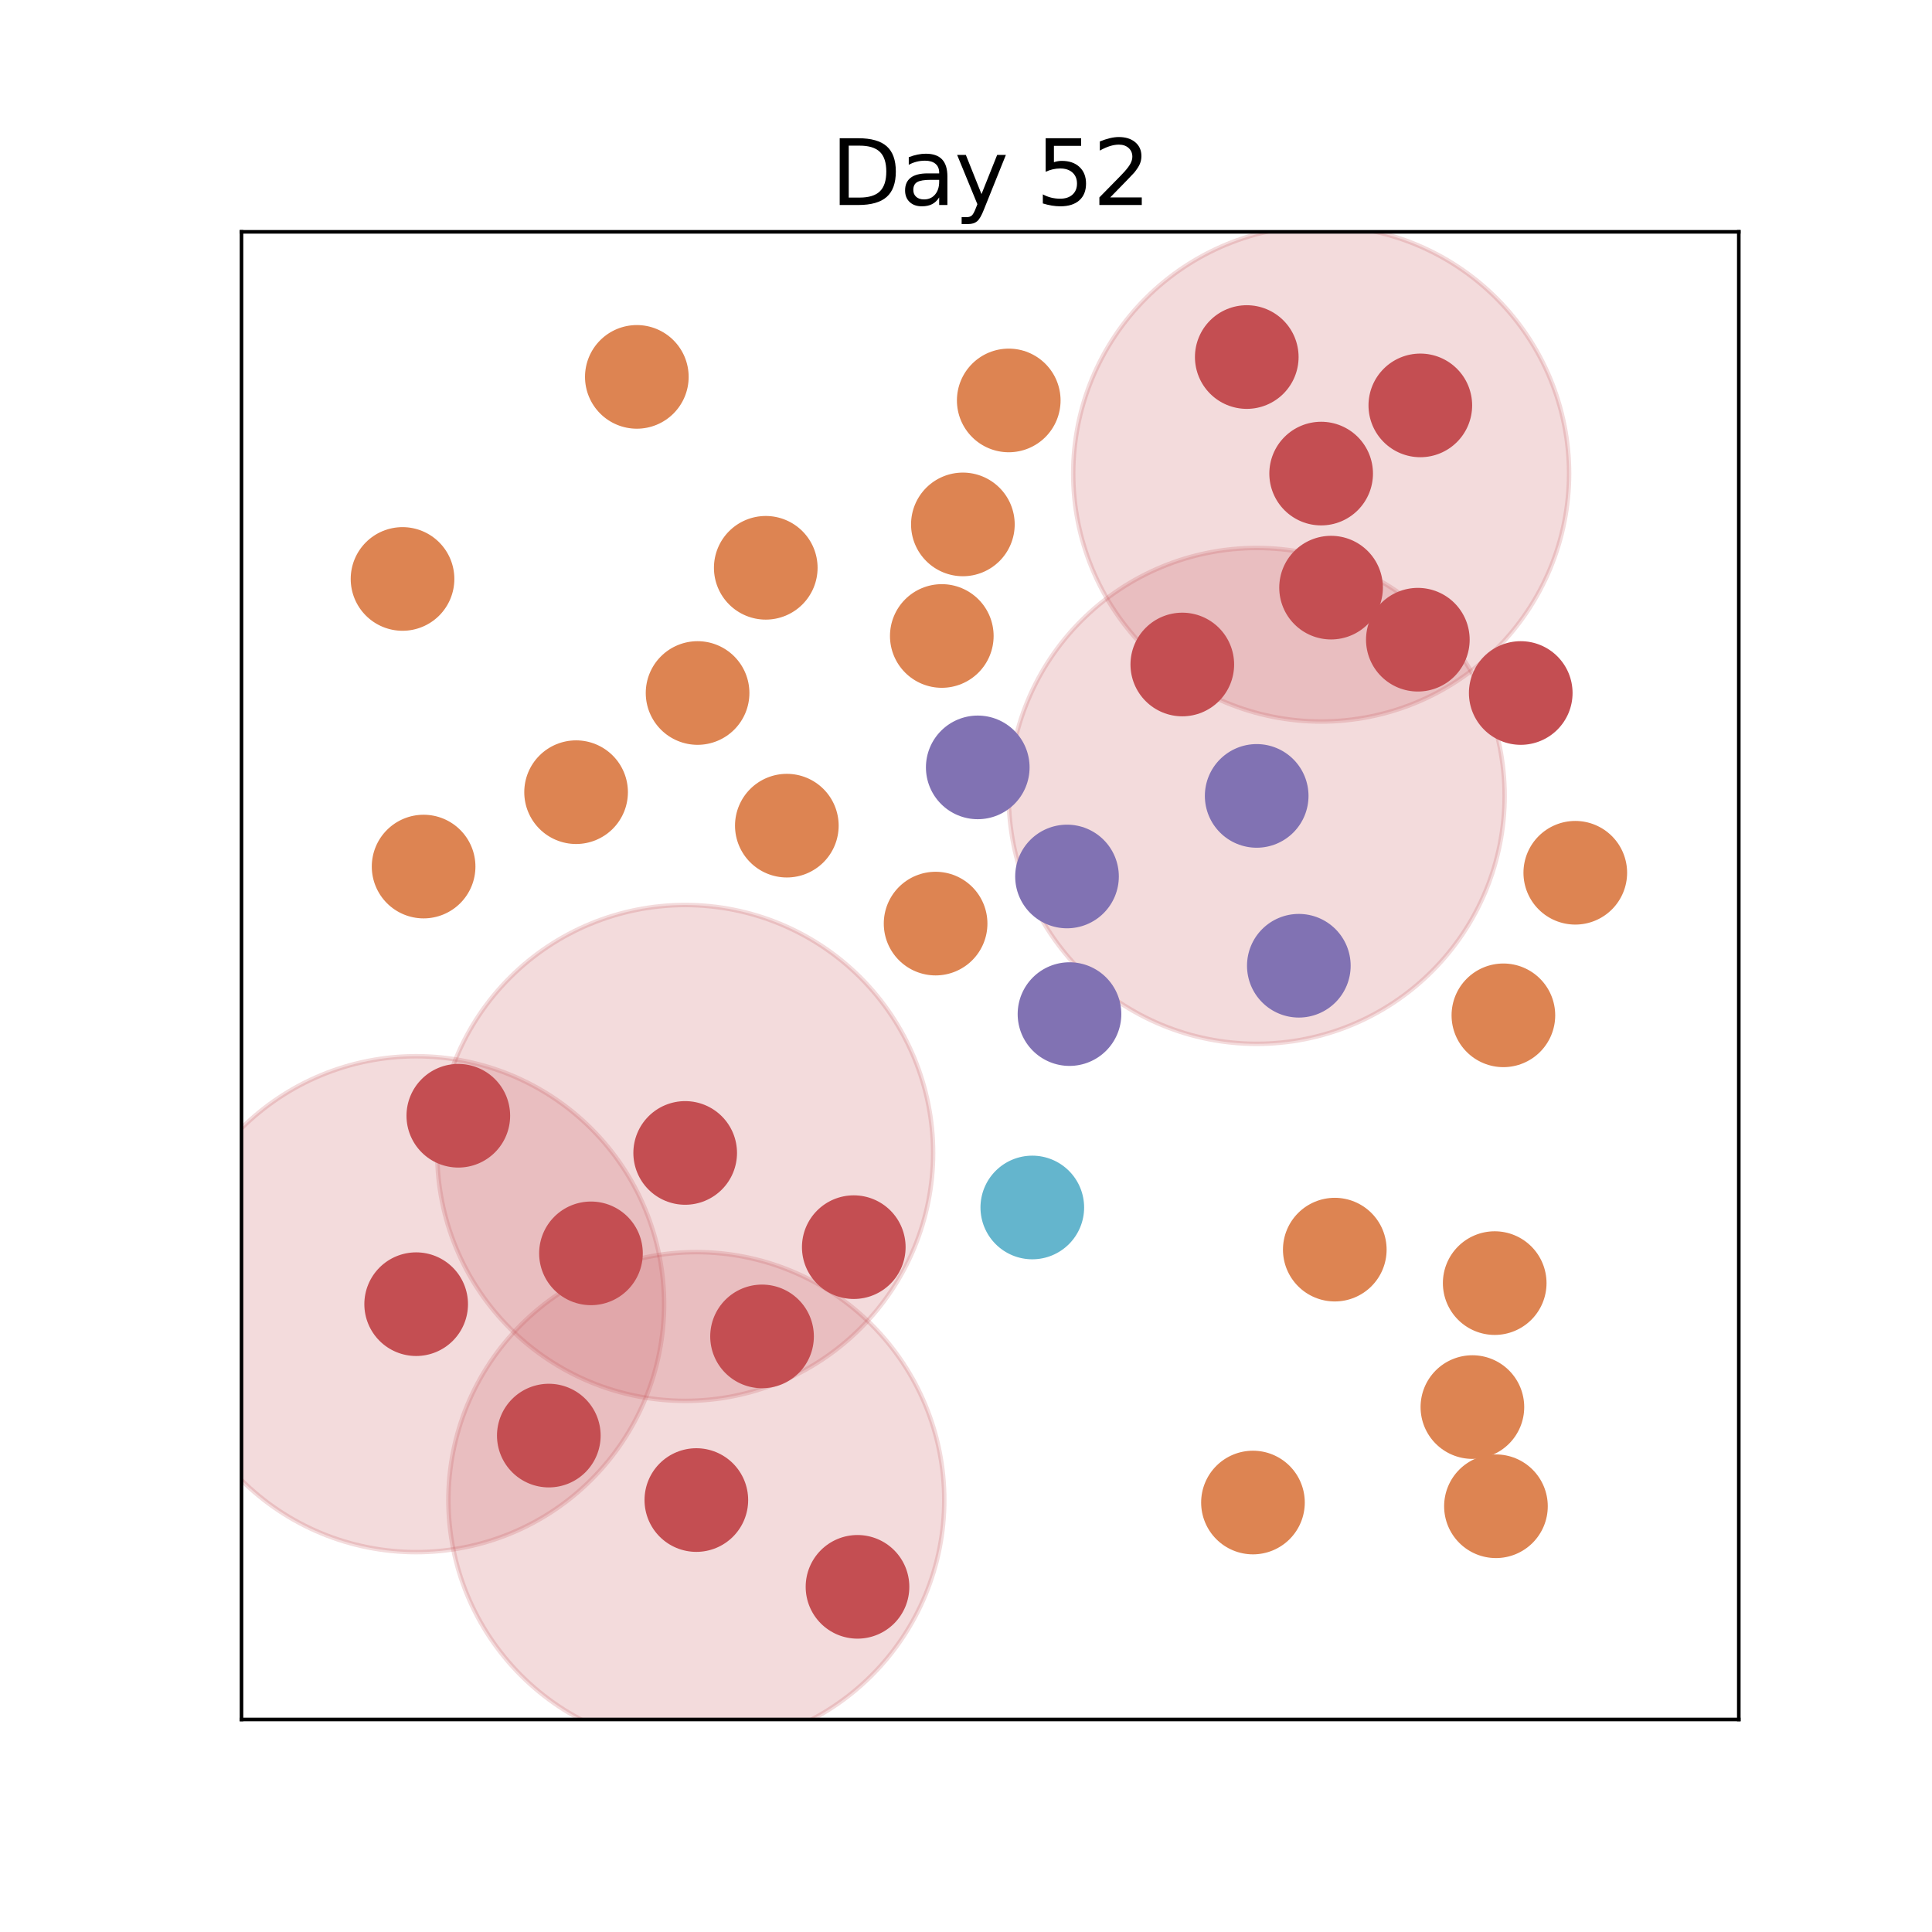 <?xml version="1.0" encoding="utf-8" standalone="no"?>
<!DOCTYPE svg PUBLIC "-//W3C//DTD SVG 1.1//EN"
  "http://www.w3.org/Graphics/SVG/1.1/DTD/svg11.dtd">
<svg xmlns:xlink="http://www.w3.org/1999/xlink" width="432pt" height="432pt" viewBox="0 0 432 432" xmlns="http://www.w3.org/2000/svg" version="1.1">
 <defs>
  <style type="text/css">*{stroke-linejoin: round; stroke-linecap: butt}</style>
 </defs>
 <g id="figure_1">
  <g id="patch_1">
   <path d="M 0 432 
L 432 432 
L 432 0 
L 0 0 
z
" style="fill: #ffffff"/>
  </g>
  <g id="axes_1">
   <g id="patch_2">
    <path d="M 54 384.48 
L 388.8 384.48 
L 388.8 51.84 
L 54 51.84 
z
" style="fill: #ffffff"/>
   </g>
   <g id="patch_3">
    <path d="M 93.056 347.058 
C 107.759 347.058 121.862 341.216 132.258 330.82 
C 142.655 320.424 148.496 306.321 148.496 291.618 
C 148.496 276.915 142.655 262.812 132.258 252.416 
C 121.862 242.02 107.759 236.178 93.056 236.178 
C 78.354 236.178 64.251 242.02 53.854 252.416 
C 43.458 262.812 37.616 276.915 37.616 291.618 
C 37.616 306.321 43.458 320.424 53.854 330.82 
C 64.251 341.216 78.354 347.058 93.056 347.058 
L 93.056 347.058 
z
" clip-path="url(#p3aa812e918)" style="fill: none; opacity: 0"/>
   </g>
   <g id="patch_4">
    <path d="M 93.056 347.058 
C 107.759 347.058 121.862 341.216 132.258 330.82 
C 142.655 320.424 148.496 306.321 148.496 291.618 
C 148.496 276.915 142.655 262.812 132.258 252.416 
C 121.862 242.02 107.759 236.178 93.056 236.178 
C 78.354 236.178 64.251 242.02 53.854 252.416 
C 43.458 262.812 37.616 276.915 37.616 291.618 
C 37.616 306.321 43.458 320.424 53.854 330.82 
C 64.251 341.216 78.354 347.058 93.056 347.058 
z
" clip-path="url(#p3aa812e918)" style="fill: #c44e52; opacity: 0.2; stroke: #c44e52; stroke-linejoin: miter"/>
   </g>
   <g id="patch_5">
    <path d="M 334.498 392.242 
C 349.2 392.242 363.303 386.4 373.7 376.004 
C 384.096 365.607 389.938 351.504 389.938 336.802 
C 389.938 322.099 384.096 307.996 373.7 297.6 
C 363.303 287.203 349.2 281.362 334.498 281.362 
C 319.795 281.362 305.692 287.203 295.296 297.6 
C 284.899 307.996 279.058 322.099 279.058 336.802 
C 279.058 351.504 284.899 365.607 295.296 376.004 
C 305.692 386.4 319.795 392.242 334.498 392.242 
L 334.498 392.242 
z
" clip-path="url(#p3aa812e918)" style="fill: none; opacity: 0"/>
   </g>
   <g id="patch_6">
    <path d="M 295.412 161.334 
C 310.115 161.334 324.218 155.492 334.614 145.096 
C 345.011 134.7 350.852 120.597 350.852 105.894 
C 350.852 91.191 345.011 77.088 334.614 66.692 
C 324.218 56.296 310.115 50.454 295.412 50.454 
C 280.71 50.454 266.607 56.296 256.21 66.692 
C 245.814 77.088 239.972 91.191 239.972 105.894 
C 239.972 120.597 245.814 134.7 256.21 145.096 
C 266.607 155.492 280.71 161.334 295.412 161.334 
L 295.412 161.334 
z
" clip-path="url(#p3aa812e918)" style="fill: none; opacity: 0"/>
   </g>
   <g id="patch_7">
    <path d="M 295.412 161.334 
C 310.115 161.334 324.218 155.492 334.614 145.096 
C 345.011 134.7 350.852 120.597 350.852 105.894 
C 350.852 91.191 345.011 77.088 334.614 66.692 
C 324.218 56.296 310.115 50.454 295.412 50.454 
C 280.71 50.454 266.607 56.296 256.21 66.692 
C 245.814 77.088 239.972 91.191 239.972 105.894 
C 239.972 120.597 245.814 134.7 256.21 145.096 
C 266.607 155.492 280.71 161.334 295.412 161.334 
z
" clip-path="url(#p3aa812e918)" style="fill: #c44e52; opacity: 0.2; stroke: #c44e52; stroke-linejoin: miter"/>
   </g>
   <g id="patch_8">
    <path d="M 280.998 233.406 
C 295.701 233.406 309.804 227.564 320.2 217.168 
C 330.596 206.772 336.438 192.669 336.438 177.966 
C 336.438 163.263 330.596 149.16 320.2 138.764 
C 309.804 128.368 295.701 122.526 280.998 122.526 
C 266.295 122.526 252.192 128.368 241.796 138.764 
C 231.4 149.16 225.558 163.263 225.558 177.966 
C 225.558 192.669 231.4 206.772 241.796 217.168 
C 252.192 227.564 266.295 233.406 280.998 233.406 
L 280.998 233.406 
z
" clip-path="url(#p3aa812e918)" style="fill: none; opacity: 0"/>
   </g>
   <g id="patch_9">
    <path d="M 280.998 233.406 
C 295.701 233.406 309.804 227.564 320.2 217.168 
C 330.596 206.772 336.438 192.669 336.438 177.966 
C 336.438 163.263 330.596 149.16 320.2 138.764 
C 309.804 128.368 295.701 122.526 280.998 122.526 
C 266.295 122.526 252.192 128.368 241.796 138.764 
C 231.4 149.16 225.558 163.263 225.558 177.966 
C 225.558 192.669 231.4 206.772 241.796 217.168 
C 252.192 227.564 266.295 233.406 280.998 233.406 
z
" clip-path="url(#p3aa812e918)" style="fill: #c44e52; opacity: 0.2; stroke: #c44e52; stroke-linejoin: miter"/>
   </g>
   <g id="patch_10">
    <path d="M 317.588 146.088 
C 332.291 146.088 346.394 140.246 356.79 129.85 
C 367.187 119.454 373.028 105.351 373.028 90.648 
C 373.028 75.945 367.187 61.842 356.79 51.446 
C 346.394 41.05 332.291 35.208 317.588 35.208 
C 302.886 35.208 288.783 41.05 278.386 51.446 
C 267.99 61.842 262.148 75.945 262.148 90.648 
C 262.148 105.351 267.99 119.454 278.386 129.85 
C 288.783 140.246 302.886 146.088 317.588 146.088 
L 317.588 146.088 
z
" clip-path="url(#p3aa812e918)" style="fill: none; opacity: 0"/>
   </g>
   <g id="patch_11">
    <path d="M 122.717 376.441 
C 137.42 376.441 151.522 370.6 161.919 360.203 
C 172.315 349.807 178.157 335.704 178.157 321.001 
C 178.157 306.298 172.315 292.196 161.919 281.799 
C 151.522 271.403 137.42 265.561 122.717 265.561 
C 108.014 265.561 93.911 271.403 83.515 281.799 
C 73.118 292.196 67.277 306.298 67.277 321.001 
C 67.277 335.704 73.118 349.807 83.515 360.203 
C 93.911 370.6 108.014 376.441 122.717 376.441 
L 122.717 376.441 
z
" clip-path="url(#p3aa812e918)" style="fill: none; opacity: 0"/>
   </g>
   <g id="patch_12">
    <path d="M 352.238 250.592 
C 366.941 250.592 381.044 244.751 391.44 234.354 
C 401.837 223.958 407.678 209.855 407.678 195.152 
C 407.678 180.45 401.837 166.347 391.44 155.95 
C 381.044 145.554 366.941 139.712 352.238 139.712 
C 337.536 139.712 323.433 145.554 313.036 155.95 
C 302.64 166.347 296.798 180.45 296.798 195.152 
C 296.798 209.855 302.64 223.958 313.036 234.354 
C 323.433 244.751 337.536 250.592 352.238 250.592 
L 352.238 250.592 
z
" clip-path="url(#p3aa812e918)" style="fill: none; opacity: 0"/>
   </g>
   <g id="patch_13">
    <path d="M 290.423 271.382 
C 305.126 271.382 319.228 265.541 329.625 255.144 
C 340.021 244.748 345.863 230.645 345.863 215.942 
C 345.863 201.24 340.021 187.137 329.625 176.74 
C 319.228 166.344 305.126 160.502 290.423 160.502 
C 275.72 160.502 261.617 166.344 251.221 176.74 
C 240.824 187.137 234.983 201.24 234.983 215.942 
C 234.983 230.645 240.824 244.748 251.221 255.144 
C 261.617 265.541 275.72 271.382 290.423 271.382 
L 290.423 271.382 
z
" clip-path="url(#p3aa812e918)" style="fill: none; opacity: 0"/>
   </g>
   <g id="patch_14">
    <path d="M 190.908 334.307 
C 205.611 334.307 219.714 328.465 230.11 318.069 
C 240.506 307.672 246.348 293.57 246.348 278.867 
C 246.348 264.164 240.506 250.061 230.11 239.665 
C 219.714 229.268 205.611 223.427 190.908 223.427 
C 176.205 223.427 162.102 229.268 151.706 239.665 
C 141.31 250.061 135.468 264.164 135.468 278.867 
C 135.468 293.57 141.31 307.672 151.706 318.069 
C 162.102 328.465 176.205 334.307 190.908 334.307 
L 190.908 334.307 
z
" clip-path="url(#p3aa812e918)" style="fill: none; opacity: 0"/>
   </g>
   <g id="patch_15">
    <path d="M 132.142 335.693 
C 146.844 335.693 160.947 329.851 171.344 319.455 
C 181.74 309.058 187.582 294.956 187.582 280.253 
C 187.582 265.55 181.74 251.447 171.344 241.051 
C 160.947 230.654 146.844 224.813 132.142 224.813 
C 117.439 224.813 103.336 230.654 92.94 241.051 
C 82.543 251.447 76.702 265.55 76.702 280.253 
C 76.702 294.956 82.543 309.058 92.94 319.455 
C 103.336 329.851 117.439 335.693 132.142 335.693 
L 132.142 335.693 
z
" clip-path="url(#p3aa812e918)" style="fill: none; opacity: 0"/>
   </g>
   <g id="patch_16">
    <path d="M 153.209 313.24 
C 167.912 313.24 182.014 307.398 192.411 297.002 
C 202.807 286.605 208.649 272.502 208.649 257.8 
C 208.649 243.097 202.807 228.994 192.411 218.598 
C 182.014 208.201 167.912 202.36 153.209 202.36 
C 138.506 202.36 124.403 208.201 114.007 218.598 
C 103.61 228.994 97.769 243.097 97.769 257.8 
C 97.769 272.502 103.61 286.605 114.007 297.002 
C 124.403 307.398 138.506 313.24 153.209 313.24 
L 153.209 313.24 
z
" clip-path="url(#p3aa812e918)" style="fill: none; opacity: 0"/>
   </g>
   <g id="patch_17">
    <path d="M 153.209 313.24 
C 167.912 313.24 182.014 307.398 192.411 297.002 
C 202.807 286.605 208.649 272.502 208.649 257.8 
C 208.649 243.097 202.807 228.994 192.411 218.598 
C 182.014 208.201 167.912 202.36 153.209 202.36 
C 138.506 202.36 124.403 208.201 114.007 218.598 
C 103.61 228.994 97.769 243.097 97.769 257.8 
C 97.769 272.502 103.61 286.605 114.007 297.002 
C 124.403 307.398 138.506 313.24 153.209 313.24 
z
" clip-path="url(#p3aa812e918)" style="fill: #c44e52; opacity: 0.2; stroke: #c44e52; stroke-linejoin: miter"/>
   </g>
   <g id="patch_18">
    <path d="M 336.161 282.47 
C 350.864 282.47 364.966 276.629 375.363 266.232 
C 385.759 255.836 391.601 241.733 391.601 227.03 
C 391.601 212.328 385.759 198.225 375.363 187.828 
C 364.966 177.432 350.864 171.59 336.161 171.59 
C 321.458 171.59 307.355 177.432 296.959 187.828 
C 286.562 198.225 280.721 212.328 280.721 227.03 
C 280.721 241.733 286.562 255.836 296.959 266.232 
C 307.355 276.629 321.458 282.47 336.161 282.47 
L 336.161 282.47 
z
" clip-path="url(#p3aa812e918)" style="fill: none; opacity: 0"/>
   </g>
   <g id="patch_19">
    <path d="M 334.22 342.346 
C 348.923 342.346 363.026 336.504 373.422 326.108 
C 383.819 315.711 389.66 301.608 389.66 286.906 
C 389.66 272.203 383.819 258.1 373.422 247.704 
C 363.026 237.307 348.923 231.466 334.22 231.466 
C 319.518 231.466 305.415 237.307 295.018 247.704 
C 284.622 258.1 278.78 272.203 278.78 286.906 
C 278.78 301.608 284.622 315.711 295.018 326.108 
C 305.415 336.504 319.518 342.346 334.22 342.346 
L 334.22 342.346 
z
" clip-path="url(#p3aa812e918)" style="fill: none; opacity: 0"/>
   </g>
   <g id="patch_20">
    <path d="M 218.628 227.03 
C 233.331 227.03 247.434 221.189 257.83 210.792 
C 268.226 200.396 274.068 186.293 274.068 171.59 
C 274.068 156.888 268.226 142.785 257.83 132.388 
C 247.434 121.992 233.331 116.15 218.628 116.15 
C 203.925 116.15 189.822 121.992 179.426 132.388 
C 169.03 142.785 163.188 156.888 163.188 171.59 
C 163.188 186.293 169.03 200.396 179.426 210.792 
C 189.822 221.189 203.925 227.03 218.628 227.03 
L 218.628 227.03 
z
" clip-path="url(#p3aa812e918)" style="fill: none; opacity: 0"/>
   </g>
   <g id="patch_21">
    <path d="M 238.586 251.424 
C 253.289 251.424 267.392 245.582 277.788 235.186 
C 288.185 224.79 294.026 210.687 294.026 195.984 
C 294.026 181.281 288.185 167.178 277.788 156.782 
C 267.392 146.386 253.289 140.544 238.586 140.544 
C 223.884 140.544 209.781 146.386 199.384 156.782 
C 188.988 167.178 183.146 181.281 183.146 195.984 
C 183.146 210.687 188.988 224.79 199.384 235.186 
C 209.781 245.582 223.884 251.424 238.586 251.424 
L 238.586 251.424 
z
" clip-path="url(#p3aa812e918)" style="fill: none; opacity: 0"/>
   </g>
   <g id="patch_22">
    <path d="M 142.398 139.712 
C 157.101 139.712 171.204 133.871 181.6 123.474 
C 191.996 113.078 197.838 98.975 197.838 84.272 
C 197.838 69.57 191.996 55.467 181.6 45.07 
C 171.204 34.674 157.101 28.832 142.398 28.832 
C 127.695 28.832 113.592 34.674 103.196 45.07 
C 92.8 55.467 86.958 69.57 86.958 84.272 
C 86.958 98.975 92.8 113.078 103.196 123.474 
C 113.592 133.871 127.695 139.712 142.398 139.712 
L 142.398 139.712 
z
" clip-path="url(#p3aa812e918)" style="fill: none; opacity: 0"/>
   </g>
   <g id="patch_23">
    <path d="M 215.302 172.699 
C 230.004 172.699 244.107 166.858 254.504 156.461 
C 264.9 146.065 270.742 131.962 270.742 117.259 
C 270.742 102.556 264.9 88.454 254.504 78.057 
C 244.107 67.661 230.004 61.819 215.302 61.819 
C 200.599 61.819 186.496 67.661 176.1 78.057 
C 165.703 88.454 159.862 102.556 159.862 117.259 
C 159.862 131.962 165.703 146.065 176.1 156.461 
C 186.496 166.858 200.599 172.699 215.302 172.699 
L 215.302 172.699 
z
" clip-path="url(#p3aa812e918)" style="fill: none; opacity: 0"/>
   </g>
   <g id="patch_24">
    <path d="M 191.74 410.26 
C 206.442 410.26 220.545 404.418 230.942 394.022 
C 241.338 383.625 247.18 369.522 247.18 354.82 
C 247.18 340.117 241.338 326.014 230.942 315.618 
C 220.545 305.221 206.442 299.38 191.74 299.38 
C 177.037 299.38 162.934 305.221 152.538 315.618 
C 142.141 326.014 136.3 340.117 136.3 354.82 
C 136.3 369.522 142.141 383.625 152.538 394.022 
C 162.934 404.418 177.037 410.26 191.74 410.26 
L 191.74 410.26 
z
" clip-path="url(#p3aa812e918)" style="fill: none; opacity: 0"/>
   </g>
   <g id="patch_25">
    <path d="M 171.227 182.401 
C 185.93 182.401 200.032 176.56 210.429 166.163 
C 220.825 155.767 226.667 141.664 226.667 126.961 
C 226.667 112.258 220.825 98.156 210.429 87.759 
C 200.032 77.363 185.93 71.521 171.227 71.521 
C 156.524 71.521 142.421 77.363 132.025 87.759 
C 121.628 98.156 115.787 112.258 115.787 126.961 
C 115.787 141.664 121.628 155.767 132.025 166.163 
C 142.421 176.56 156.524 182.401 171.227 182.401 
L 171.227 182.401 
z
" clip-path="url(#p3aa812e918)" style="fill: none; opacity: 0"/>
   </g>
   <g id="patch_26">
    <path d="M 230.825 325.436 
C 245.528 325.436 259.63 319.595 270.027 309.198 
C 280.423 298.802 286.265 284.699 286.265 269.996 
C 286.265 255.294 280.423 241.191 270.027 230.794 
C 259.63 220.398 245.528 214.556 230.825 214.556 
C 216.122 214.556 202.019 220.398 191.623 230.794 
C 181.226 241.191 175.385 255.294 175.385 269.996 
C 175.385 284.699 181.226 298.802 191.623 309.198 
C 202.019 319.595 216.122 325.436 230.825 325.436 
L 230.825 325.436 
z
" clip-path="url(#p3aa812e918)" style="fill: none; opacity: 0"/>
   </g>
   <g id="patch_27">
    <path d="M 170.395 354.265 
C 185.098 354.265 199.201 348.424 209.597 338.027 
C 219.994 327.631 225.835 313.528 225.835 298.825 
C 225.835 284.122 219.994 270.02 209.597 259.623 
C 199.201 249.227 185.098 243.385 170.395 243.385 
C 155.692 243.385 141.59 249.227 131.193 259.623 
C 120.797 270.02 114.955 284.122 114.955 298.825 
C 114.955 313.528 120.797 327.631 131.193 338.027 
C 141.59 348.424 155.692 354.265 170.395 354.265 
L 170.395 354.265 
z
" clip-path="url(#p3aa812e918)" style="fill: none; opacity: 0"/>
   </g>
   <g id="patch_28">
    <path d="M 155.981 210.398 
C 170.684 210.398 184.786 204.557 195.183 194.16 
C 205.579 183.764 211.421 169.661 211.421 154.958 
C 211.421 140.256 205.579 126.153 195.183 115.756 
C 184.786 105.36 170.684 99.518 155.981 99.518 
C 141.278 99.518 127.175 105.36 116.779 115.756 
C 106.382 126.153 100.541 140.256 100.541 154.958 
C 100.541 169.661 106.382 183.764 116.779 194.16 
C 127.175 204.557 141.278 210.398 155.981 210.398 
L 155.981 210.398 
z
" clip-path="url(#p3aa812e918)" style="fill: none; opacity: 0"/>
   </g>
   <g id="patch_29">
    <path d="M 209.203 261.958 
C 223.906 261.958 238.009 256.116 248.405 245.72 
C 258.802 235.323 264.643 221.22 264.643 206.518 
C 264.643 191.815 258.802 177.712 248.405 167.316 
C 238.009 156.919 223.906 151.078 209.203 151.078 
C 194.5 151.078 180.398 156.919 170.001 167.316 
C 159.605 177.712 153.763 191.815 153.763 206.518 
C 153.763 221.22 159.605 235.323 170.001 245.72 
C 180.398 256.116 194.5 261.958 209.203 261.958 
L 209.203 261.958 
z
" clip-path="url(#p3aa812e918)" style="fill: none; opacity: 0"/>
   </g>
   <g id="patch_30">
    <path d="M 102.481 304.924 
C 117.184 304.924 131.287 299.082 141.683 288.686 
C 152.08 278.289 157.921 264.186 157.921 249.484 
C 157.921 234.781 152.08 220.678 141.683 210.282 
C 131.287 199.885 117.184 194.044 102.481 194.044 
C 87.778 194.044 73.676 199.885 63.279 210.282 
C 52.883 220.678 47.041 234.781 47.041 249.484 
C 47.041 264.186 52.883 278.289 63.279 288.686 
C 73.676 299.082 87.778 304.924 102.481 304.924 
L 102.481 304.924 
z
" clip-path="url(#p3aa812e918)" style="fill: none; opacity: 0"/>
   </g>
   <g id="patch_31">
    <path d="M 225.558 144.979 
C 240.261 144.979 254.364 139.138 264.76 128.741 
C 275.156 118.345 280.998 104.242 280.998 89.539 
C 280.998 74.836 275.156 60.734 264.76 50.337 
C 254.364 39.941 240.261 34.099 225.558 34.099 
C 210.855 34.099 196.752 39.941 186.356 50.337 
C 175.96 60.734 170.118 74.836 170.118 89.539 
C 170.118 104.242 175.96 118.345 186.356 128.741 
C 196.752 139.138 210.855 144.979 225.558 144.979 
L 225.558 144.979 
z
" clip-path="url(#p3aa812e918)" style="fill: none; opacity: 0"/>
   </g>
   <g id="patch_32">
    <path d="M 94.72 249.206 
C 109.422 249.206 123.525 243.365 133.922 232.968 
C 144.318 222.572 150.16 208.469 150.16 193.766 
C 150.16 179.064 144.318 164.961 133.922 154.564 
C 123.525 144.168 109.422 138.326 94.72 138.326 
C 80.017 138.326 65.914 144.168 55.518 154.564 
C 45.121 164.961 39.28 179.064 39.28 193.766 
C 39.28 208.469 45.121 222.572 55.518 232.968 
C 65.914 243.365 80.017 249.206 94.72 249.206 
L 94.72 249.206 
z
" clip-path="url(#p3aa812e918)" style="fill: none; opacity: 0"/>
   </g>
   <g id="patch_33">
    <path d="M 90.007 184.896 
C 104.71 184.896 118.813 179.054 129.209 168.658 
C 139.606 158.262 145.447 144.159 145.447 129.456 
C 145.447 114.753 139.606 100.65 129.209 90.254 
C 118.813 79.858 104.71 74.016 90.007 74.016 
C 75.304 74.016 61.202 79.858 50.805 90.254 
C 40.409 100.65 34.567 114.753 34.567 129.456 
C 34.567 144.159 40.409 158.262 50.805 168.658 
C 61.202 179.054 75.304 184.896 90.007 184.896 
L 90.007 184.896 
z
" clip-path="url(#p3aa812e918)" style="fill: none; opacity: 0"/>
   </g>
   <g id="patch_34">
    <path d="M 175.939 240.059 
C 190.642 240.059 204.745 234.217 215.141 223.821 
C 225.538 213.424 231.379 199.322 231.379 184.619 
C 231.379 169.916 225.538 155.813 215.141 145.417 
C 204.745 135.02 190.642 129.179 175.939 129.179 
C 161.236 129.179 147.134 135.02 136.737 145.417 
C 126.341 155.813 120.499 169.916 120.499 184.619 
C 120.499 199.322 126.341 213.424 136.737 223.821 
C 147.134 234.217 161.236 240.059 175.939 240.059 
L 175.939 240.059 
z
" clip-path="url(#p3aa812e918)" style="fill: none; opacity: 0"/>
   </g>
   <g id="patch_35">
    <path d="M 278.78 135.277 
C 293.483 135.277 307.586 129.436 317.982 119.039 
C 328.379 108.643 334.22 94.54 334.22 79.837 
C 334.22 65.134 328.379 51.032 317.982 40.635 
C 307.586 30.239 293.483 24.397 278.78 24.397 
C 264.078 24.397 249.975 30.239 239.578 40.635 
C 229.182 51.032 223.34 65.134 223.34 79.837 
C 223.34 94.54 229.182 108.643 239.578 119.039 
C 249.975 129.436 264.078 135.277 278.78 135.277 
L 278.78 135.277 
z
" clip-path="url(#p3aa812e918)" style="fill: none; opacity: 0"/>
   </g>
   <g id="patch_36">
    <path d="M 128.815 232.574 
C 143.518 232.574 157.621 226.733 168.017 216.336 
C 178.414 205.94 184.255 191.837 184.255 177.134 
C 184.255 162.432 178.414 148.329 168.017 137.932 
C 157.621 127.536 143.518 121.694 128.815 121.694 
C 114.112 121.694 100.01 127.536 89.613 137.932 
C 79.217 148.329 73.375 162.432 73.375 177.134 
C 73.375 191.837 79.217 205.94 89.613 216.336 
C 100.01 226.733 114.112 232.574 128.815 232.574 
L 128.815 232.574 
z
" clip-path="url(#p3aa812e918)" style="fill: none; opacity: 0"/>
   </g>
   <g id="patch_37">
    <path d="M 298.462 334.861 
C 313.164 334.861 327.267 329.02 337.664 318.623 
C 348.06 308.227 353.902 294.124 353.902 279.421 
C 353.902 264.718 348.06 250.616 337.664 240.219 
C 327.267 229.823 313.164 223.981 298.462 223.981 
C 283.759 223.981 269.656 229.823 259.26 240.219 
C 248.863 250.616 243.022 264.718 243.022 279.421 
C 243.022 294.124 248.863 308.227 259.26 318.623 
C 269.656 329.02 283.759 334.861 298.462 334.861 
L 298.462 334.861 
z
" clip-path="url(#p3aa812e918)" style="fill: none; opacity: 0"/>
   </g>
   <g id="patch_38">
    <path d="M 264.366 204.023 
C 279.069 204.023 293.172 198.181 303.568 187.785 
C 313.964 177.388 319.806 163.286 319.806 148.583 
C 319.806 133.88 313.964 119.777 303.568 109.381 
C 293.172 98.984 279.069 93.143 264.366 93.143 
C 249.663 93.143 235.56 98.984 225.164 109.381 
C 214.768 119.777 208.926 133.88 208.926 148.583 
C 208.926 163.286 214.768 177.388 225.164 187.785 
C 235.56 198.181 249.663 204.023 264.366 204.023 
L 264.366 204.023 
z
" clip-path="url(#p3aa812e918)" style="fill: none; opacity: 0"/>
   </g>
   <g id="patch_39">
    <path d="M 340.042 210.398 
C 354.744 210.398 368.847 204.557 379.244 194.16 
C 389.64 183.764 395.482 169.661 395.482 154.958 
C 395.482 140.256 389.64 126.153 379.244 115.756 
C 368.847 105.36 354.744 99.518 340.042 99.518 
C 325.339 99.518 311.236 105.36 300.84 115.756 
C 290.443 126.153 284.602 140.256 284.602 154.958 
C 284.602 169.661 290.443 183.764 300.84 194.16 
C 311.236 204.557 325.339 210.398 340.042 210.398 
L 340.042 210.398 
z
" clip-path="url(#p3aa812e918)" style="fill: none; opacity: 0"/>
   </g>
   <g id="patch_40">
    <path d="M 317.034 198.479 
C 331.737 198.479 345.84 192.637 356.236 182.241 
C 366.632 171.844 372.474 157.742 372.474 143.039 
C 372.474 128.336 366.632 114.233 356.236 103.837 
C 345.84 93.44 331.737 87.599 317.034 87.599 
C 302.331 87.599 288.228 93.44 277.832 103.837 
C 267.436 114.233 261.594 128.336 261.594 143.039 
C 261.594 157.742 267.436 171.844 277.832 182.241 
C 288.228 192.637 302.331 198.479 317.034 198.479 
L 317.034 198.479 
z
" clip-path="url(#p3aa812e918)" style="fill: none; opacity: 0"/>
   </g>
   <g id="patch_41">
    <path d="M 210.589 197.647 
C 225.292 197.647 239.395 191.806 249.791 181.409 
C 260.188 171.013 266.029 156.91 266.029 142.207 
C 266.029 127.504 260.188 113.402 249.791 103.005 
C 239.395 92.609 225.292 86.767 210.589 86.767 
C 195.886 86.767 181.784 92.609 171.387 103.005 
C 160.991 113.402 155.149 127.504 155.149 142.207 
C 155.149 156.91 160.991 171.013 171.387 181.409 
C 181.784 191.806 195.886 197.647 210.589 197.647 
L 210.589 197.647 
z
" clip-path="url(#p3aa812e918)" style="fill: none; opacity: 0"/>
   </g>
   <g id="patch_42">
    <path d="M 239.141 282.193 
C 253.844 282.193 267.946 276.352 278.343 265.955 
C 288.739 255.559 294.581 241.456 294.581 226.753 
C 294.581 212.05 288.739 197.948 278.343 187.551 
C 267.946 177.155 253.844 171.313 239.141 171.313 
C 224.438 171.313 210.335 177.155 199.939 187.551 
C 189.542 197.948 183.701 212.05 183.701 226.753 
C 183.701 241.456 189.542 255.559 199.939 265.955 
C 210.335 276.352 224.438 282.193 239.141 282.193 
L 239.141 282.193 
z
" clip-path="url(#p3aa812e918)" style="fill: none; opacity: 0"/>
   </g>
   <g id="patch_43">
    <path d="M 155.704 390.856 
C 170.406 390.856 184.509 385.014 194.906 374.618 
C 205.302 364.221 211.144 350.118 211.144 335.416 
C 211.144 320.713 205.302 306.61 194.906 296.214 
C 184.509 285.817 170.406 279.976 155.704 279.976 
C 141.001 279.976 126.898 285.817 116.502 296.214 
C 106.105 306.61 100.264 320.713 100.264 335.416 
C 100.264 350.118 106.105 364.221 116.502 374.618 
C 126.898 385.014 141.001 390.856 155.704 390.856 
L 155.704 390.856 
z
" clip-path="url(#p3aa812e918)" style="fill: none; opacity: 0"/>
   </g>
   <g id="patch_44">
    <path d="M 155.704 390.856 
C 170.406 390.856 184.509 385.014 194.906 374.618 
C 205.302 364.221 211.144 350.118 211.144 335.416 
C 211.144 320.713 205.302 306.61 194.906 296.214 
C 184.509 285.817 170.406 279.976 155.704 279.976 
C 141.001 279.976 126.898 285.817 116.502 296.214 
C 106.105 306.61 100.264 320.713 100.264 335.416 
C 100.264 350.118 106.105 364.221 116.502 374.618 
C 126.898 385.014 141.001 390.856 155.704 390.856 
z
" clip-path="url(#p3aa812e918)" style="fill: #c44e52; opacity: 0.2; stroke: #c44e52; stroke-linejoin: miter"/>
   </g>
   <g id="patch_45">
    <path d="M 280.166 391.41 
C 294.869 391.41 308.972 385.568 319.368 375.172 
C 329.765 364.776 335.606 350.673 335.606 335.97 
C 335.606 321.267 329.765 307.164 319.368 296.768 
C 308.972 286.372 294.869 280.53 280.166 280.53 
C 265.464 280.53 251.361 286.372 240.964 296.768 
C 230.568 307.164 224.726 321.267 224.726 335.97 
C 224.726 350.673 230.568 364.776 240.964 375.172 
C 251.361 385.568 265.464 391.41 280.166 391.41 
L 280.166 391.41 
z
" clip-path="url(#p3aa812e918)" style="fill: none; opacity: 0"/>
   </g>
   <g id="patch_46">
    <path d="M 297.63 186.836 
C 312.333 186.836 326.436 180.995 336.832 170.598 
C 347.228 160.202 353.07 146.099 353.07 131.396 
C 353.07 116.694 347.228 102.591 336.832 92.194 
C 326.436 81.798 312.333 75.956 297.63 75.956 
C 282.927 75.956 268.824 81.798 258.428 92.194 
C 248.032 102.591 242.19 116.694 242.19 131.396 
C 242.19 146.099 248.032 160.202 258.428 170.598 
C 268.824 180.995 282.927 186.836 297.63 186.836 
L 297.63 186.836 
z
" clip-path="url(#p3aa812e918)" style="fill: none; opacity: 0"/>
   </g>
   <g id="patch_47">
    <path d="M 329.231 370.066 
C 343.934 370.066 358.036 364.224 368.433 353.828 
C 378.829 343.431 384.671 329.328 384.671 314.626 
C 384.671 299.923 378.829 285.82 368.433 275.424 
C 358.036 265.027 343.934 259.186 329.231 259.186 
C 314.528 259.186 300.425 265.027 290.029 275.424 
C 279.632 285.82 273.791 299.923 273.791 314.626 
C 273.791 329.328 279.632 343.431 290.029 353.828 
C 300.425 364.224 314.528 370.066 329.231 370.066 
L 329.231 370.066 
z
" clip-path="url(#p3aa812e918)" style="fill: none; opacity: 0"/>
   </g>
   <g id="PathCollection_1">
    <defs>
     <path id="m086ba318e8" d="M 0 3 
C 0.796 3 1.559 2.684 2.121 2.121 
C 2.684 1.559 3 0.796 3 0 
C 3 -0.796 2.684 -1.559 2.121 -2.121 
C 1.559 -2.684 0.796 -3 0 -3 
C -0.796 -3 -1.559 -2.684 -2.121 -2.121 
C -2.684 -1.559 -3 -0.796 -3 0 
C -3 0.796 -2.684 1.559 -2.121 2.121 
C -1.559 2.684 -0.796 3 0 3 
z
" style="stroke: #c44e52"/>
    </defs>
    <g clip-path="url(#p3aa812e918)">
     <use xlink:href="#m086ba318e8" x="93.056" y="291.618" style="fill: #c44e52; stroke: #c44e52"/>
    </g>
   </g>
   <g id="patch_48">
    <path d="M 93.056 302.706 
C 95.997 302.706 98.818 301.538 100.897 299.458 
C 102.976 297.379 104.144 294.559 104.144 291.618 
C 104.144 288.677 102.976 285.857 100.897 283.778 
C 98.818 281.698 95.997 280.53 93.056 280.53 
C 90.116 280.53 87.295 281.698 85.216 283.778 
C 83.137 285.857 81.968 288.677 81.968 291.618 
C 81.968 294.559 83.137 297.379 85.216 299.458 
C 87.295 301.538 90.116 302.706 93.056 302.706 
z
" clip-path="url(#p3aa812e918)" style="fill: #c44e52; stroke: #c44e52; stroke-linejoin: miter"/>
   </g>
   <g id="PathCollection_2">
    <defs>
     <path id="ma24e41803f" d="M 0 3 
C 0.796 3 1.559 2.684 2.121 2.121 
C 2.684 1.559 3 0.796 3 0 
C 3 -0.796 2.684 -1.559 2.121 -2.121 
C 1.559 -2.684 0.796 -3 0 -3 
C -0.796 -3 -1.559 -2.684 -2.121 -2.121 
C -2.684 -1.559 -3 -0.796 -3 0 
C -3 0.796 -2.684 1.559 -2.121 2.121 
C -1.559 2.684 -0.796 3 0 3 
z
" style="stroke: #dd8452"/>
    </defs>
    <g clip-path="url(#p3aa812e918)">
     <use xlink:href="#ma24e41803f" x="334.498" y="336.802" style="fill: #dd8452; stroke: #dd8452"/>
    </g>
   </g>
   <g id="patch_49">
    <path d="M 334.498 347.89 
C 337.438 347.89 340.259 346.721 342.338 344.642 
C 344.417 342.563 345.586 339.742 345.586 336.802 
C 345.586 333.861 344.417 331.04 342.338 328.961 
C 340.259 326.882 337.438 325.714 334.498 325.714 
C 331.557 325.714 328.736 326.882 326.657 328.961 
C 324.578 331.04 323.41 333.861 323.41 336.802 
C 323.41 339.742 324.578 342.563 326.657 344.642 
C 328.736 346.721 331.557 347.89 334.498 347.89 
z
" clip-path="url(#p3aa812e918)" style="fill: #dd8452; stroke: #dd8452; stroke-linejoin: miter"/>
   </g>
   <g id="PathCollection_3">
    <g clip-path="url(#p3aa812e918)">
     <use xlink:href="#m086ba318e8" x="295.412" y="105.894" style="fill: #c44e52; stroke: #c44e52"/>
    </g>
   </g>
   <g id="patch_50">
    <path d="M 295.412 116.982 
C 298.353 116.982 301.174 115.814 303.253 113.734 
C 305.332 111.655 306.5 108.835 306.5 105.894 
C 306.5 102.953 305.332 100.133 303.253 98.054 
C 301.174 95.974 298.353 94.806 295.412 94.806 
C 292.472 94.806 289.651 95.974 287.572 98.054 
C 285.493 100.133 284.324 102.953 284.324 105.894 
C 284.324 108.835 285.493 111.655 287.572 113.734 
C 289.651 115.814 292.472 116.982 295.412 116.982 
z
" clip-path="url(#p3aa812e918)" style="fill: #c44e52; stroke: #c44e52; stroke-linejoin: miter"/>
   </g>
   <g id="PathCollection_4">
    <defs>
     <path id="m5a197d11b9" d="M 0 3 
C 0.796 3 1.559 2.684 2.121 2.121 
C 2.684 1.559 3 0.796 3 0 
C 3 -0.796 2.684 -1.559 2.121 -2.121 
C 1.559 -2.684 0.796 -3 0 -3 
C -0.796 -3 -1.559 -2.684 -2.121 -2.121 
C -2.684 -1.559 -3 -0.796 -3 0 
C -3 0.796 -2.684 1.559 -2.121 2.121 
C -1.559 2.684 -0.796 3 0 3 
z
" style="stroke: #8172b3"/>
    </defs>
    <g clip-path="url(#p3aa812e918)">
     <use xlink:href="#m5a197d11b9" x="280.998" y="177.966" style="fill: #8172b3; stroke: #8172b3"/>
    </g>
   </g>
   <g id="patch_51">
    <path d="M 280.998 189.054 
C 283.939 189.054 286.759 187.886 288.838 185.806 
C 290.918 183.727 292.086 180.907 292.086 177.966 
C 292.086 175.025 290.918 172.205 288.838 170.126 
C 286.759 168.046 283.939 166.878 280.998 166.878 
C 278.057 166.878 275.237 168.046 273.158 170.126 
C 271.078 172.205 269.91 175.025 269.91 177.966 
C 269.91 180.907 271.078 183.727 273.158 185.806 
C 275.237 187.886 278.057 189.054 280.998 189.054 
z
" clip-path="url(#p3aa812e918)" style="fill: #8172b3; stroke: #8172b3; stroke-linejoin: miter"/>
   </g>
   <g id="PathCollection_5">
    <g clip-path="url(#p3aa812e918)">
     <use xlink:href="#m086ba318e8" x="317.588" y="90.648" style="fill: #c44e52; stroke: #c44e52"/>
    </g>
   </g>
   <g id="patch_52">
    <path d="M 317.588 101.736 
C 320.529 101.736 323.35 100.568 325.429 98.488 
C 327.508 96.409 328.676 93.589 328.676 90.648 
C 328.676 87.707 327.508 84.887 325.429 82.808 
C 323.35 80.728 320.529 79.56 317.588 79.56 
C 314.648 79.56 311.827 80.728 309.748 82.808 
C 307.669 84.887 306.5 87.707 306.5 90.648 
C 306.5 93.589 307.669 96.409 309.748 98.488 
C 311.827 100.568 314.648 101.736 317.588 101.736 
z
" clip-path="url(#p3aa812e918)" style="fill: #c44e52; stroke: #c44e52; stroke-linejoin: miter"/>
   </g>
   <g id="PathCollection_6">
    <g clip-path="url(#p3aa812e918)">
     <use xlink:href="#m086ba318e8" x="122.717" y="321.001" style="fill: #c44e52; stroke: #c44e52"/>
    </g>
   </g>
   <g id="patch_53">
    <path d="M 122.717 332.089 
C 125.657 332.089 128.478 330.921 130.557 328.842 
C 132.636 326.762 133.805 323.942 133.805 321.001 
C 133.805 318.061 132.636 315.24 130.557 313.161 
C 128.478 311.082 125.657 309.913 122.717 309.913 
C 119.776 309.913 116.956 311.082 114.876 313.161 
C 112.797 315.24 111.629 318.061 111.629 321.001 
C 111.629 323.942 112.797 326.762 114.876 328.842 
C 116.956 330.921 119.776 332.089 122.717 332.089 
z
" clip-path="url(#p3aa812e918)" style="fill: #c44e52; stroke: #c44e52; stroke-linejoin: miter"/>
   </g>
   <g id="PathCollection_7">
    <g clip-path="url(#p3aa812e918)">
     <use xlink:href="#ma24e41803f" x="352.238" y="195.152" style="fill: #dd8452; stroke: #dd8452"/>
    </g>
   </g>
   <g id="patch_54">
    <path d="M 352.238 206.24 
C 355.179 206.24 358 205.072 360.079 202.993 
C 362.158 200.914 363.326 198.093 363.326 195.152 
C 363.326 192.212 362.158 189.391 360.079 187.312 
C 358 185.233 355.179 184.064 352.238 184.064 
C 349.298 184.064 346.477 185.233 344.398 187.312 
C 342.319 189.391 341.15 192.212 341.15 195.152 
C 341.15 198.093 342.319 200.914 344.398 202.993 
C 346.477 205.072 349.298 206.24 352.238 206.24 
z
" clip-path="url(#p3aa812e918)" style="fill: #dd8452; stroke: #dd8452; stroke-linejoin: miter"/>
   </g>
   <g id="PathCollection_8">
    <g clip-path="url(#p3aa812e918)">
     <use xlink:href="#m5a197d11b9" x="290.423" y="215.942" style="fill: #8172b3; stroke: #8172b3"/>
    </g>
   </g>
   <g id="patch_55">
    <path d="M 290.423 227.03 
C 293.363 227.03 296.184 225.862 298.263 223.783 
C 300.342 221.704 301.511 218.883 301.511 215.942 
C 301.511 213.002 300.342 210.181 298.263 208.102 
C 296.184 206.023 293.363 204.854 290.423 204.854 
C 287.482 204.854 284.662 206.023 282.582 208.102 
C 280.503 210.181 279.335 213.002 279.335 215.942 
C 279.335 218.883 280.503 221.704 282.582 223.783 
C 284.662 225.862 287.482 227.03 290.423 227.03 
z
" clip-path="url(#p3aa812e918)" style="fill: #8172b3; stroke: #8172b3; stroke-linejoin: miter"/>
   </g>
   <g id="PathCollection_9">
    <g clip-path="url(#p3aa812e918)">
     <use xlink:href="#m086ba318e8" x="190.908" y="278.867" style="fill: #c44e52; stroke: #c44e52"/>
    </g>
   </g>
   <g id="patch_56">
    <path d="M 190.908 289.955 
C 193.849 289.955 196.669 288.786 198.748 286.707 
C 200.828 284.628 201.996 281.807 201.996 278.867 
C 201.996 275.926 200.828 273.106 198.748 271.026 
C 196.669 268.947 193.849 267.779 190.908 267.779 
C 187.967 267.779 185.147 268.947 183.068 271.026 
C 180.988 273.106 179.82 275.926 179.82 278.867 
C 179.82 281.807 180.988 284.628 183.068 286.707 
C 185.147 288.786 187.967 289.955 190.908 289.955 
z
" clip-path="url(#p3aa812e918)" style="fill: #c44e52; stroke: #c44e52; stroke-linejoin: miter"/>
   </g>
   <g id="PathCollection_10">
    <g clip-path="url(#p3aa812e918)">
     <use xlink:href="#m086ba318e8" x="132.142" y="280.253" style="fill: #c44e52; stroke: #c44e52"/>
    </g>
   </g>
   <g id="patch_57">
    <path d="M 132.142 291.341 
C 135.082 291.341 137.903 290.172 139.982 288.093 
C 142.061 286.014 143.23 283.193 143.23 280.253 
C 143.23 277.312 142.061 274.492 139.982 272.412 
C 137.903 270.333 135.082 269.165 132.142 269.165 
C 129.201 269.165 126.38 270.333 124.301 272.412 
C 122.222 274.492 121.054 277.312 121.054 280.253 
C 121.054 283.193 122.222 286.014 124.301 288.093 
C 126.38 290.172 129.201 291.341 132.142 291.341 
z
" clip-path="url(#p3aa812e918)" style="fill: #c44e52; stroke: #c44e52; stroke-linejoin: miter"/>
   </g>
   <g id="PathCollection_11">
    <g clip-path="url(#p3aa812e918)">
     <use xlink:href="#m086ba318e8" x="153.209" y="257.8" style="fill: #c44e52; stroke: #c44e52"/>
    </g>
   </g>
   <g id="patch_58">
    <path d="M 153.209 268.888 
C 156.149 268.888 158.97 267.719 161.049 265.64 
C 163.128 263.561 164.297 260.74 164.297 257.8 
C 164.297 254.859 163.128 252.038 161.049 249.959 
C 158.97 247.88 156.149 246.712 153.209 246.712 
C 150.268 246.712 147.448 247.88 145.368 249.959 
C 143.289 252.038 142.121 254.859 142.121 257.8 
C 142.121 260.74 143.289 263.561 145.368 265.64 
C 147.448 267.719 150.268 268.888 153.209 268.888 
z
" clip-path="url(#p3aa812e918)" style="fill: #c44e52; stroke: #c44e52; stroke-linejoin: miter"/>
   </g>
   <g id="PathCollection_12">
    <g clip-path="url(#p3aa812e918)">
     <use xlink:href="#ma24e41803f" x="336.161" y="227.03" style="fill: #dd8452; stroke: #dd8452"/>
    </g>
   </g>
   <g id="patch_59">
    <path d="M 336.161 238.118 
C 339.101 238.118 341.922 236.95 344.001 234.871 
C 346.08 232.792 347.249 229.971 347.249 227.03 
C 347.249 224.09 346.08 221.269 344.001 219.19 
C 341.922 217.111 339.101 215.942 336.161 215.942 
C 333.22 215.942 330.4 217.111 328.32 219.19 
C 326.241 221.269 325.073 224.09 325.073 227.03 
C 325.073 229.971 326.241 232.792 328.32 234.871 
C 330.4 236.95 333.22 238.118 336.161 238.118 
z
" clip-path="url(#p3aa812e918)" style="fill: #dd8452; stroke: #dd8452; stroke-linejoin: miter"/>
   </g>
   <g id="PathCollection_13">
    <g clip-path="url(#p3aa812e918)">
     <use xlink:href="#ma24e41803f" x="334.22" y="286.906" style="fill: #dd8452; stroke: #dd8452"/>
    </g>
   </g>
   <g id="patch_60">
    <path d="M 334.22 297.994 
C 337.161 297.994 339.982 296.825 342.061 294.746 
C 344.14 292.667 345.308 289.846 345.308 286.906 
C 345.308 283.965 344.14 281.144 342.061 279.065 
C 339.982 276.986 337.161 275.818 334.22 275.818 
C 331.28 275.818 328.459 276.986 326.38 279.065 
C 324.301 281.144 323.132 283.965 323.132 286.906 
C 323.132 289.846 324.301 292.667 326.38 294.746 
C 328.459 296.825 331.28 297.994 334.22 297.994 
z
" clip-path="url(#p3aa812e918)" style="fill: #dd8452; stroke: #dd8452; stroke-linejoin: miter"/>
   </g>
   <g id="PathCollection_14">
    <g clip-path="url(#p3aa812e918)">
     <use xlink:href="#m5a197d11b9" x="218.628" y="171.59" style="fill: #8172b3; stroke: #8172b3"/>
    </g>
   </g>
   <g id="patch_61">
    <path d="M 218.628 182.678 
C 221.569 182.678 224.389 181.51 226.468 179.431 
C 228.548 177.352 229.716 174.531 229.716 171.59 
C 229.716 168.65 228.548 165.829 226.468 163.75 
C 224.389 161.671 221.569 160.502 218.628 160.502 
C 215.687 160.502 212.867 161.671 210.788 163.75 
C 208.708 165.829 207.54 168.65 207.54 171.59 
C 207.54 174.531 208.708 177.352 210.788 179.431 
C 212.867 181.51 215.687 182.678 218.628 182.678 
z
" clip-path="url(#p3aa812e918)" style="fill: #8172b3; stroke: #8172b3; stroke-linejoin: miter"/>
   </g>
   <g id="PathCollection_15">
    <g clip-path="url(#p3aa812e918)">
     <use xlink:href="#m5a197d11b9" x="238.586" y="195.984" style="fill: #8172b3; stroke: #8172b3"/>
    </g>
   </g>
   <g id="patch_62">
    <path d="M 238.586 207.072 
C 241.527 207.072 244.348 205.904 246.427 203.824 
C 248.506 201.745 249.674 198.925 249.674 195.984 
C 249.674 193.043 248.506 190.223 246.427 188.144 
C 244.348 186.064 241.527 184.896 238.586 184.896 
C 235.646 184.896 232.825 186.064 230.746 188.144 
C 228.667 190.223 227.498 193.043 227.498 195.984 
C 227.498 198.925 228.667 201.745 230.746 203.824 
C 232.825 205.904 235.646 207.072 238.586 207.072 
z
" clip-path="url(#p3aa812e918)" style="fill: #8172b3; stroke: #8172b3; stroke-linejoin: miter"/>
   </g>
   <g id="PathCollection_16">
    <g clip-path="url(#p3aa812e918)">
     <use xlink:href="#ma24e41803f" x="142.398" y="84.272" style="fill: #dd8452; stroke: #dd8452"/>
    </g>
   </g>
   <g id="patch_63">
    <path d="M 142.398 95.36 
C 145.339 95.36 148.159 94.192 150.238 92.113 
C 152.318 90.034 153.486 87.213 153.486 84.272 
C 153.486 81.332 152.318 78.511 150.238 76.432 
C 148.159 74.353 145.339 73.184 142.398 73.184 
C 139.457 73.184 136.637 74.353 134.558 76.432 
C 132.478 78.511 131.31 81.332 131.31 84.272 
C 131.31 87.213 132.478 90.034 134.558 92.113 
C 136.637 94.192 139.457 95.36 142.398 95.36 
z
" clip-path="url(#p3aa812e918)" style="fill: #dd8452; stroke: #dd8452; stroke-linejoin: miter"/>
   </g>
   <g id="PathCollection_17">
    <g clip-path="url(#p3aa812e918)">
     <use xlink:href="#ma24e41803f" x="215.302" y="117.259" style="fill: #dd8452; stroke: #dd8452"/>
    </g>
   </g>
   <g id="patch_64">
    <path d="M 215.302 128.347 
C 218.242 128.347 221.063 127.179 223.142 125.1 
C 225.221 123.02 226.39 120.2 226.39 117.259 
C 226.39 114.319 225.221 111.498 223.142 109.419 
C 221.063 107.34 218.242 106.171 215.302 106.171 
C 212.361 106.171 209.54 107.34 207.461 109.419 
C 205.382 111.498 204.214 114.319 204.214 117.259 
C 204.214 120.2 205.382 123.02 207.461 125.1 
C 209.54 127.179 212.361 128.347 215.302 128.347 
z
" clip-path="url(#p3aa812e918)" style="fill: #dd8452; stroke: #dd8452; stroke-linejoin: miter"/>
   </g>
   <g id="PathCollection_18">
    <g clip-path="url(#p3aa812e918)">
     <use xlink:href="#m086ba318e8" x="191.74" y="354.82" style="fill: #c44e52; stroke: #c44e52"/>
    </g>
   </g>
   <g id="patch_65">
    <path d="M 191.74 365.908 
C 194.68 365.908 197.501 364.739 199.58 362.66 
C 201.659 360.581 202.828 357.76 202.828 354.82 
C 202.828 351.879 201.659 349.058 199.58 346.979 
C 197.501 344.9 194.68 343.732 191.74 343.732 
C 188.799 343.732 185.978 344.9 183.899 346.979 
C 181.82 349.058 180.652 351.879 180.652 354.82 
C 180.652 357.76 181.82 360.581 183.899 362.66 
C 185.978 364.739 188.799 365.908 191.74 365.908 
z
" clip-path="url(#p3aa812e918)" style="fill: #c44e52; stroke: #c44e52; stroke-linejoin: miter"/>
   </g>
   <g id="PathCollection_19">
    <g clip-path="url(#p3aa812e918)">
     <use xlink:href="#ma24e41803f" x="171.227" y="126.961" style="fill: #dd8452; stroke: #dd8452"/>
    </g>
   </g>
   <g id="patch_66">
    <path d="M 171.227 138.049 
C 174.167 138.049 176.988 136.881 179.067 134.802 
C 181.146 132.722 182.315 129.902 182.315 126.961 
C 182.315 124.021 181.146 121.2 179.067 119.121 
C 176.988 117.042 174.167 115.873 171.227 115.873 
C 168.286 115.873 165.466 117.042 163.386 119.121 
C 161.307 121.2 160.139 124.021 160.139 126.961 
C 160.139 129.902 161.307 132.722 163.386 134.802 
C 165.466 136.881 168.286 138.049 171.227 138.049 
z
" clip-path="url(#p3aa812e918)" style="fill: #dd8452; stroke: #dd8452; stroke-linejoin: miter"/>
   </g>
   <g id="PathCollection_20">
    <defs>
     <path id="m1df3b6fae5" d="M 0 3 
C 0.796 3 1.559 2.684 2.121 2.121 
C 2.684 1.559 3 0.796 3 0 
C 3 -0.796 2.684 -1.559 2.121 -2.121 
C 1.559 -2.684 0.796 -3 0 -3 
C -0.796 -3 -1.559 -2.684 -2.121 -2.121 
C -2.684 -1.559 -3 -0.796 -3 0 
C -3 0.796 -2.684 1.559 -2.121 2.121 
C -1.559 2.684 -0.796 3 0 3 
z
" style="stroke: #64b5cd"/>
    </defs>
    <g clip-path="url(#p3aa812e918)">
     <use xlink:href="#m1df3b6fae5" x="230.825" y="269.996" style="fill: #64b5cd; stroke: #64b5cd"/>
    </g>
   </g>
   <g id="patch_67">
    <path d="M 230.825 281.084 
C 233.765 281.084 236.586 279.916 238.665 277.837 
C 240.744 275.758 241.913 272.937 241.913 269.996 
C 241.913 267.056 240.744 264.235 238.665 262.156 
C 236.586 260.077 233.765 258.908 230.825 258.908 
C 227.884 258.908 225.064 260.077 222.984 262.156 
C 220.905 264.235 219.737 267.056 219.737 269.996 
C 219.737 272.937 220.905 275.758 222.984 277.837 
C 225.064 279.916 227.884 281.084 230.825 281.084 
z
" clip-path="url(#p3aa812e918)" style="fill: #64b5cd; stroke: #64b5cd; stroke-linejoin: miter"/>
   </g>
   <g id="PathCollection_21">
    <g clip-path="url(#p3aa812e918)">
     <use xlink:href="#m086ba318e8" x="170.395" y="298.825" style="fill: #c44e52; stroke: #c44e52"/>
    </g>
   </g>
   <g id="patch_68">
    <path d="M 170.395 309.913 
C 173.336 309.913 176.156 308.745 178.236 306.666 
C 180.315 304.586 181.483 301.766 181.483 298.825 
C 181.483 295.885 180.315 293.064 178.236 290.985 
C 176.156 288.906 173.336 287.737 170.395 287.737 
C 167.455 287.737 164.634 288.906 162.555 290.985 
C 160.476 293.064 159.307 295.885 159.307 298.825 
C 159.307 301.766 160.476 304.586 162.555 306.666 
C 164.634 308.745 167.455 309.913 170.395 309.913 
z
" clip-path="url(#p3aa812e918)" style="fill: #c44e52; stroke: #c44e52; stroke-linejoin: miter"/>
   </g>
   <g id="PathCollection_22">
    <g clip-path="url(#p3aa812e918)">
     <use xlink:href="#ma24e41803f" x="155.981" y="154.958" style="fill: #dd8452; stroke: #dd8452"/>
    </g>
   </g>
   <g id="patch_69">
    <path d="M 155.981 166.046 
C 158.921 166.046 161.742 164.878 163.821 162.799 
C 165.9 160.72 167.069 157.899 167.069 154.958 
C 167.069 152.018 165.9 149.197 163.821 147.118 
C 161.742 145.039 158.921 143.87 155.981 143.87 
C 153.04 143.87 150.22 145.039 148.14 147.118 
C 146.061 149.197 144.893 152.018 144.893 154.958 
C 144.893 157.899 146.061 160.72 148.14 162.799 
C 150.22 164.878 153.04 166.046 155.981 166.046 
z
" clip-path="url(#p3aa812e918)" style="fill: #dd8452; stroke: #dd8452; stroke-linejoin: miter"/>
   </g>
   <g id="PathCollection_23">
    <g clip-path="url(#p3aa812e918)">
     <use xlink:href="#ma24e41803f" x="209.203" y="206.518" style="fill: #dd8452; stroke: #dd8452"/>
    </g>
   </g>
   <g id="patch_70">
    <path d="M 209.203 217.606 
C 212.144 217.606 214.964 216.437 217.044 214.358 
C 219.123 212.279 220.291 209.458 220.291 206.518 
C 220.291 203.577 219.123 200.756 217.044 198.677 
C 214.964 196.598 212.144 195.43 209.203 195.43 
C 206.263 195.43 203.442 196.598 201.363 198.677 
C 199.284 200.756 198.115 203.577 198.115 206.518 
C 198.115 209.458 199.284 212.279 201.363 214.358 
C 203.442 216.437 206.263 217.606 209.203 217.606 
z
" clip-path="url(#p3aa812e918)" style="fill: #dd8452; stroke: #dd8452; stroke-linejoin: miter"/>
   </g>
   <g id="PathCollection_24">
    <g clip-path="url(#p3aa812e918)">
     <use xlink:href="#m086ba318e8" x="102.481" y="249.484" style="fill: #c44e52; stroke: #c44e52"/>
    </g>
   </g>
   <g id="patch_71">
    <path d="M 102.481 260.572 
C 105.422 260.572 108.242 259.403 110.322 257.324 
C 112.401 255.245 113.569 252.424 113.569 249.484 
C 113.569 246.543 112.401 243.722 110.322 241.643 
C 108.242 239.564 105.422 238.396 102.481 238.396 
C 99.541 238.396 96.72 239.564 94.641 241.643 
C 92.562 243.722 91.393 246.543 91.393 249.484 
C 91.393 252.424 92.562 255.245 94.641 257.324 
C 96.72 259.403 99.541 260.572 102.481 260.572 
z
" clip-path="url(#p3aa812e918)" style="fill: #c44e52; stroke: #c44e52; stroke-linejoin: miter"/>
   </g>
   <g id="PathCollection_25">
    <g clip-path="url(#p3aa812e918)">
     <use xlink:href="#ma24e41803f" x="225.558" y="89.539" style="fill: #dd8452; stroke: #dd8452"/>
    </g>
   </g>
   <g id="patch_72">
    <path d="M 225.558 100.627 
C 228.499 100.627 231.319 99.459 233.398 97.38 
C 235.478 95.3 236.646 92.48 236.646 89.539 
C 236.646 86.599 235.478 83.778 233.398 81.699 
C 231.319 79.62 228.499 78.451 225.558 78.451 
C 222.617 78.451 219.797 79.62 217.718 81.699 
C 215.638 83.778 214.47 86.599 214.47 89.539 
C 214.47 92.48 215.638 95.3 217.718 97.38 
C 219.797 99.459 222.617 100.627 225.558 100.627 
z
" clip-path="url(#p3aa812e918)" style="fill: #dd8452; stroke: #dd8452; stroke-linejoin: miter"/>
   </g>
   <g id="PathCollection_26">
    <g clip-path="url(#p3aa812e918)">
     <use xlink:href="#ma24e41803f" x="94.72" y="193.766" style="fill: #dd8452; stroke: #dd8452"/>
    </g>
   </g>
   <g id="patch_73">
    <path d="M 94.72 204.854 
C 97.66 204.854 100.481 203.686 102.56 201.607 
C 104.639 199.528 105.808 196.707 105.808 193.766 
C 105.808 190.826 104.639 188.005 102.56 185.926 
C 100.481 183.847 97.66 182.678 94.72 182.678 
C 91.779 182.678 88.958 183.847 86.879 185.926 
C 84.8 188.005 83.632 190.826 83.632 193.766 
C 83.632 196.707 84.8 199.528 86.879 201.607 
C 88.958 203.686 91.779 204.854 94.72 204.854 
z
" clip-path="url(#p3aa812e918)" style="fill: #dd8452; stroke: #dd8452; stroke-linejoin: miter"/>
   </g>
   <g id="PathCollection_27">
    <g clip-path="url(#p3aa812e918)">
     <use xlink:href="#ma24e41803f" x="90.007" y="129.456" style="fill: #dd8452; stroke: #dd8452"/>
    </g>
   </g>
   <g id="patch_74">
    <path d="M 90.007 140.544 
C 92.948 140.544 95.768 139.376 97.848 137.296 
C 99.927 135.217 101.095 132.397 101.095 129.456 
C 101.095 126.515 99.927 123.695 97.848 121.616 
C 95.768 119.536 92.948 118.368 90.007 118.368 
C 87.067 118.368 84.246 119.536 82.167 121.616 
C 80.088 123.695 78.919 126.515 78.919 129.456 
C 78.919 132.397 80.088 135.217 82.167 137.296 
C 84.246 139.376 87.067 140.544 90.007 140.544 
z
" clip-path="url(#p3aa812e918)" style="fill: #dd8452; stroke: #dd8452; stroke-linejoin: miter"/>
   </g>
   <g id="PathCollection_28">
    <g clip-path="url(#p3aa812e918)">
     <use xlink:href="#ma24e41803f" x="175.939" y="184.619" style="fill: #dd8452; stroke: #dd8452"/>
    </g>
   </g>
   <g id="patch_75">
    <path d="M 175.939 195.707 
C 178.88 195.707 181.7 194.538 183.78 192.459 
C 185.859 190.38 187.027 187.559 187.027 184.619 
C 187.027 181.678 185.859 178.858 183.78 176.778 
C 181.7 174.699 178.88 173.531 175.939 173.531 
C 172.999 173.531 170.178 174.699 168.099 176.778 
C 166.02 178.858 164.851 181.678 164.851 184.619 
C 164.851 187.559 166.02 190.38 168.099 192.459 
C 170.178 194.538 172.999 195.707 175.939 195.707 
z
" clip-path="url(#p3aa812e918)" style="fill: #dd8452; stroke: #dd8452; stroke-linejoin: miter"/>
   </g>
   <g id="PathCollection_29">
    <g clip-path="url(#p3aa812e918)">
     <use xlink:href="#m086ba318e8" x="278.78" y="79.837" style="fill: #c44e52; stroke: #c44e52"/>
    </g>
   </g>
   <g id="patch_76">
    <path d="M 278.78 90.925 
C 281.721 90.925 284.542 89.757 286.621 87.678 
C 288.7 85.598 289.868 82.778 289.868 79.837 
C 289.868 76.897 288.7 74.076 286.621 71.997 
C 284.542 69.918 281.721 68.749 278.78 68.749 
C 275.84 68.749 273.019 69.918 270.94 71.997 
C 268.861 74.076 267.692 76.897 267.692 79.837 
C 267.692 82.778 268.861 85.598 270.94 87.678 
C 273.019 89.757 275.84 90.925 278.78 90.925 
z
" clip-path="url(#p3aa812e918)" style="fill: #c44e52; stroke: #c44e52; stroke-linejoin: miter"/>
   </g>
   <g id="PathCollection_30">
    <g clip-path="url(#p3aa812e918)">
     <use xlink:href="#ma24e41803f" x="128.815" y="177.134" style="fill: #dd8452; stroke: #dd8452"/>
    </g>
   </g>
   <g id="patch_77">
    <path d="M 128.815 188.222 
C 131.756 188.222 134.576 187.054 136.656 184.975 
C 138.735 182.896 139.903 180.075 139.903 177.134 
C 139.903 174.194 138.735 171.373 136.656 169.294 
C 134.576 167.215 131.756 166.046 128.815 166.046 
C 125.875 166.046 123.054 167.215 120.975 169.294 
C 118.896 171.373 117.727 174.194 117.727 177.134 
C 117.727 180.075 118.896 182.896 120.975 184.975 
C 123.054 187.054 125.875 188.222 128.815 188.222 
z
" clip-path="url(#p3aa812e918)" style="fill: #dd8452; stroke: #dd8452; stroke-linejoin: miter"/>
   </g>
   <g id="PathCollection_31">
    <g clip-path="url(#p3aa812e918)">
     <use xlink:href="#ma24e41803f" x="298.462" y="279.421" style="fill: #dd8452; stroke: #dd8452"/>
    </g>
   </g>
   <g id="patch_78">
    <path d="M 298.462 290.509 
C 301.402 290.509 304.223 289.341 306.302 287.262 
C 308.381 285.182 309.55 282.362 309.55 279.421 
C 309.55 276.481 308.381 273.66 306.302 271.581 
C 304.223 269.502 301.402 268.333 298.462 268.333 
C 295.521 268.333 292.7 269.502 290.621 271.581 
C 288.542 273.66 287.374 276.481 287.374 279.421 
C 287.374 282.362 288.542 285.182 290.621 287.262 
C 292.7 289.341 295.521 290.509 298.462 290.509 
z
" clip-path="url(#p3aa812e918)" style="fill: #dd8452; stroke: #dd8452; stroke-linejoin: miter"/>
   </g>
   <g id="PathCollection_32">
    <g clip-path="url(#p3aa812e918)">
     <use xlink:href="#m086ba318e8" x="264.366" y="148.583" style="fill: #c44e52; stroke: #c44e52"/>
    </g>
   </g>
   <g id="patch_79">
    <path d="M 264.366 159.671 
C 267.307 159.671 270.127 158.502 272.206 156.423 
C 274.286 154.344 275.454 151.523 275.454 148.583 
C 275.454 145.642 274.286 142.822 272.206 140.742 
C 270.127 138.663 267.307 137.495 264.366 137.495 
C 261.425 137.495 258.605 138.663 256.526 140.742 
C 254.446 142.822 253.278 145.642 253.278 148.583 
C 253.278 151.523 254.446 154.344 256.526 156.423 
C 258.605 158.502 261.425 159.671 264.366 159.671 
z
" clip-path="url(#p3aa812e918)" style="fill: #c44e52; stroke: #c44e52; stroke-linejoin: miter"/>
   </g>
   <g id="PathCollection_33">
    <g clip-path="url(#p3aa812e918)">
     <use xlink:href="#m086ba318e8" x="340.042" y="154.958" style="fill: #c44e52; stroke: #c44e52"/>
    </g>
   </g>
   <g id="patch_80">
    <path d="M 340.042 166.046 
C 342.982 166.046 345.803 164.878 347.882 162.799 
C 349.961 160.72 351.13 157.899 351.13 154.958 
C 351.13 152.018 349.961 149.197 347.882 147.118 
C 345.803 145.039 342.982 143.87 340.042 143.87 
C 337.101 143.87 334.28 145.039 332.201 147.118 
C 330.122 149.197 328.954 152.018 328.954 154.958 
C 328.954 157.899 330.122 160.72 332.201 162.799 
C 334.28 164.878 337.101 166.046 340.042 166.046 
z
" clip-path="url(#p3aa812e918)" style="fill: #c44e52; stroke: #c44e52; stroke-linejoin: miter"/>
   </g>
   <g id="PathCollection_34">
    <g clip-path="url(#p3aa812e918)">
     <use xlink:href="#m086ba318e8" x="317.034" y="143.039" style="fill: #c44e52; stroke: #c44e52"/>
    </g>
   </g>
   <g id="patch_81">
    <path d="M 317.034 154.127 
C 319.975 154.127 322.795 152.958 324.874 150.879 
C 326.954 148.8 328.122 145.979 328.122 143.039 
C 328.122 140.098 326.954 137.278 324.874 135.198 
C 322.795 133.119 319.975 131.951 317.034 131.951 
C 314.093 131.951 311.273 133.119 309.194 135.198 
C 307.114 137.278 305.946 140.098 305.946 143.039 
C 305.946 145.979 307.114 148.8 309.194 150.879 
C 311.273 152.958 314.093 154.127 317.034 154.127 
z
" clip-path="url(#p3aa812e918)" style="fill: #c44e52; stroke: #c44e52; stroke-linejoin: miter"/>
   </g>
   <g id="PathCollection_35">
    <g clip-path="url(#p3aa812e918)">
     <use xlink:href="#ma24e41803f" x="210.589" y="142.207" style="fill: #dd8452; stroke: #dd8452"/>
    </g>
   </g>
   <g id="patch_82">
    <path d="M 210.589 153.295 
C 213.53 153.295 216.35 152.127 218.43 150.048 
C 220.509 147.968 221.677 145.148 221.677 142.207 
C 221.677 139.267 220.509 136.446 218.43 134.367 
C 216.35 132.288 213.53 131.119 210.589 131.119 
C 207.649 131.119 204.828 132.288 202.749 134.367 
C 200.67 136.446 199.501 139.267 199.501 142.207 
C 199.501 145.148 200.67 147.968 202.749 150.048 
C 204.828 152.127 207.649 153.295 210.589 153.295 
z
" clip-path="url(#p3aa812e918)" style="fill: #dd8452; stroke: #dd8452; stroke-linejoin: miter"/>
   </g>
   <g id="PathCollection_36">
    <g clip-path="url(#p3aa812e918)">
     <use xlink:href="#m5a197d11b9" x="239.141" y="226.753" style="fill: #8172b3; stroke: #8172b3"/>
    </g>
   </g>
   <g id="patch_83">
    <path d="M 239.141 237.841 
C 242.081 237.841 244.902 236.673 246.981 234.594 
C 249.06 232.514 250.229 229.694 250.229 226.753 
C 250.229 223.813 249.06 220.992 246.981 218.913 
C 244.902 216.834 242.081 215.665 239.141 215.665 
C 236.2 215.665 233.38 216.834 231.3 218.913 
C 229.221 220.992 228.053 223.813 228.053 226.753 
C 228.053 229.694 229.221 232.514 231.3 234.594 
C 233.38 236.673 236.2 237.841 239.141 237.841 
z
" clip-path="url(#p3aa812e918)" style="fill: #8172b3; stroke: #8172b3; stroke-linejoin: miter"/>
   </g>
   <g id="PathCollection_37">
    <g clip-path="url(#p3aa812e918)">
     <use xlink:href="#m086ba318e8" x="155.704" y="335.416" style="fill: #c44e52; stroke: #c44e52"/>
    </g>
   </g>
   <g id="patch_84">
    <path d="M 155.704 346.504 
C 158.644 346.504 161.465 345.335 163.544 343.256 
C 165.623 341.177 166.792 338.356 166.792 335.416 
C 166.792 332.475 165.623 329.654 163.544 327.575 
C 161.465 325.496 158.644 324.328 155.704 324.328 
C 152.763 324.328 149.942 325.496 147.863 327.575 
C 145.784 329.654 144.616 332.475 144.616 335.416 
C 144.616 338.356 145.784 341.177 147.863 343.256 
C 149.942 345.335 152.763 346.504 155.704 346.504 
z
" clip-path="url(#p3aa812e918)" style="fill: #c44e52; stroke: #c44e52; stroke-linejoin: miter"/>
   </g>
   <g id="PathCollection_38">
    <g clip-path="url(#p3aa812e918)">
     <use xlink:href="#ma24e41803f" x="280.166" y="335.97" style="fill: #dd8452; stroke: #dd8452"/>
    </g>
   </g>
   <g id="patch_85">
    <path d="M 280.166 347.058 
C 283.107 347.058 285.928 345.89 288.007 343.81 
C 290.086 341.731 291.254 338.911 291.254 335.97 
C 291.254 333.029 290.086 330.209 288.007 328.13 
C 285.928 326.05 283.107 324.882 280.166 324.882 
C 277.226 324.882 274.405 326.05 272.326 328.13 
C 270.247 330.209 269.078 333.029 269.078 335.97 
C 269.078 338.911 270.247 341.731 272.326 343.81 
C 274.405 345.89 277.226 347.058 280.166 347.058 
z
" clip-path="url(#p3aa812e918)" style="fill: #dd8452; stroke: #dd8452; stroke-linejoin: miter"/>
   </g>
   <g id="PathCollection_39">
    <g clip-path="url(#p3aa812e918)">
     <use xlink:href="#m086ba318e8" x="297.63" y="131.396" style="fill: #c44e52; stroke: #c44e52"/>
    </g>
   </g>
   <g id="patch_86">
    <path d="M 297.63 142.484 
C 300.571 142.484 303.391 141.316 305.47 139.237 
C 307.55 137.158 308.718 134.337 308.718 131.396 
C 308.718 128.456 307.55 125.635 305.47 123.556 
C 303.391 121.477 300.571 120.308 297.63 120.308 
C 294.689 120.308 291.869 121.477 289.79 123.556 
C 287.71 125.635 286.542 128.456 286.542 131.396 
C 286.542 134.337 287.71 137.158 289.79 139.237 
C 291.869 141.316 294.689 142.484 297.63 142.484 
z
" clip-path="url(#p3aa812e918)" style="fill: #c44e52; stroke: #c44e52; stroke-linejoin: miter"/>
   </g>
   <g id="PathCollection_40">
    <g clip-path="url(#p3aa812e918)">
     <use xlink:href="#ma24e41803f" x="329.231" y="314.626" style="fill: #dd8452; stroke: #dd8452"/>
    </g>
   </g>
   <g id="patch_87">
    <path d="M 329.231 325.714 
C 332.171 325.714 334.992 324.545 337.071 322.466 
C 339.15 320.387 340.319 317.566 340.319 314.626 
C 340.319 311.685 339.15 308.864 337.071 306.785 
C 334.992 304.706 332.171 303.538 329.231 303.538 
C 326.29 303.538 323.47 304.706 321.39 306.785 
C 319.311 308.864 318.143 311.685 318.143 314.626 
C 318.143 317.566 319.311 320.387 321.39 322.466 
C 323.47 324.545 326.29 325.714 329.231 325.714 
z
" clip-path="url(#p3aa812e918)" style="fill: #dd8452; stroke: #dd8452; stroke-linejoin: miter"/>
   </g>
   <g id="matplotlib.axis_1"/>
   <g id="matplotlib.axis_2"/>
   <g id="patch_88">
    <path d="M 54 384.48 
L 54 51.84 
" style="fill: none; stroke: #000000; stroke-width: 0.8; stroke-linejoin: miter; stroke-linecap: square"/>
   </g>
   <g id="patch_89">
    <path d="M 388.8 384.48 
L 388.8 51.84 
" style="fill: none; stroke: #000000; stroke-width: 0.8; stroke-linejoin: miter; stroke-linecap: square"/>
   </g>
   <g id="patch_90">
    <path d="M 54 384.48 
L 388.8 384.48 
" style="fill: none; stroke: #000000; stroke-width: 0.8; stroke-linejoin: miter; stroke-linecap: square"/>
   </g>
   <g id="patch_91">
    <path d="M 54 51.84 
L 388.8 51.84 
" style="fill: none; stroke: #000000; stroke-width: 0.8; stroke-linejoin: miter; stroke-linecap: square"/>
   </g>
   <g id="text_1">
    <!-- Day 52 -->
    <g transform="translate(185.75 45.84) scale(0.2 -0.2)">
     <defs>
      <path id="DejaVuSans-44" d="M 1259 4147 
L 1259 519 
L 2022 519 
Q 2988 519 3436 956 
Q 3884 1394 3884 2338 
Q 3884 3275 3436 3711 
Q 2988 4147 2022 4147 
L 1259 4147 
z
M 628 4666 
L 1925 4666 
Q 3281 4666 3915 4102 
Q 4550 3538 4550 2338 
Q 4550 1131 3912 565 
Q 3275 0 1925 0 
L 628 0 
L 628 4666 
z
" transform="scale(0.016)"/>
      <path id="DejaVuSans-61" d="M 2194 1759 
Q 1497 1759 1228 1600 
Q 959 1441 959 1056 
Q 959 750 1161 570 
Q 1363 391 1709 391 
Q 2188 391 2477 730 
Q 2766 1069 2766 1631 
L 2766 1759 
L 2194 1759 
z
M 3341 1997 
L 3341 0 
L 2766 0 
L 2766 531 
Q 2569 213 2275 61 
Q 1981 -91 1556 -91 
Q 1019 -91 701 211 
Q 384 513 384 1019 
Q 384 1609 779 1909 
Q 1175 2209 1959 2209 
L 2766 2209 
L 2766 2266 
Q 2766 2663 2505 2880 
Q 2244 3097 1772 3097 
Q 1472 3097 1187 3025 
Q 903 2953 641 2809 
L 641 3341 
Q 956 3463 1253 3523 
Q 1550 3584 1831 3584 
Q 2591 3584 2966 3190 
Q 3341 2797 3341 1997 
z
" transform="scale(0.016)"/>
      <path id="DejaVuSans-79" d="M 2059 -325 
Q 1816 -950 1584 -1140 
Q 1353 -1331 966 -1331 
L 506 -1331 
L 506 -850 
L 844 -850 
Q 1081 -850 1212 -737 
Q 1344 -625 1503 -206 
L 1606 56 
L 191 3500 
L 800 3500 
L 1894 763 
L 2988 3500 
L 3597 3500 
L 2059 -325 
z
" transform="scale(0.016)"/>
      <path id="DejaVuSans-20" transform="scale(0.016)"/>
      <path id="DejaVuSans-35" d="M 691 4666 
L 3169 4666 
L 3169 4134 
L 1269 4134 
L 1269 2991 
Q 1406 3038 1543 3061 
Q 1681 3084 1819 3084 
Q 2600 3084 3056 2656 
Q 3513 2228 3513 1497 
Q 3513 744 3044 326 
Q 2575 -91 1722 -91 
Q 1428 -91 1123 -41 
Q 819 9 494 109 
L 494 744 
Q 775 591 1075 516 
Q 1375 441 1709 441 
Q 2250 441 2565 725 
Q 2881 1009 2881 1497 
Q 2881 1984 2565 2268 
Q 2250 2553 1709 2553 
Q 1456 2553 1204 2497 
Q 953 2441 691 2322 
L 691 4666 
z
" transform="scale(0.016)"/>
      <path id="DejaVuSans-32" d="M 1228 531 
L 3431 531 
L 3431 0 
L 469 0 
L 469 531 
Q 828 903 1448 1529 
Q 2069 2156 2228 2338 
Q 2531 2678 2651 2914 
Q 2772 3150 2772 3378 
Q 2772 3750 2511 3984 
Q 2250 4219 1831 4219 
Q 1534 4219 1204 4116 
Q 875 4013 500 3803 
L 500 4441 
Q 881 4594 1212 4672 
Q 1544 4750 1819 4750 
Q 2544 4750 2975 4387 
Q 3406 4025 3406 3419 
Q 3406 3131 3298 2873 
Q 3191 2616 2906 2266 
Q 2828 2175 2409 1742 
Q 1991 1309 1228 531 
z
" transform="scale(0.016)"/>
     </defs>
     <use xlink:href="#DejaVuSans-44"/>
     <use xlink:href="#DejaVuSans-61" x="77.002"/>
     <use xlink:href="#DejaVuSans-79" x="138.281"/>
     <use xlink:href="#DejaVuSans-20" x="197.461"/>
     <use xlink:href="#DejaVuSans-35" x="229.248"/>
     <use xlink:href="#DejaVuSans-32" x="292.871"/>
    </g>
   </g>
  </g>
 </g>
 <defs>
  <clipPath id="p3aa812e918">
   <rect x="54" y="51.84" width="334.8" height="332.64"/>
  </clipPath>
 </defs>
</svg>
